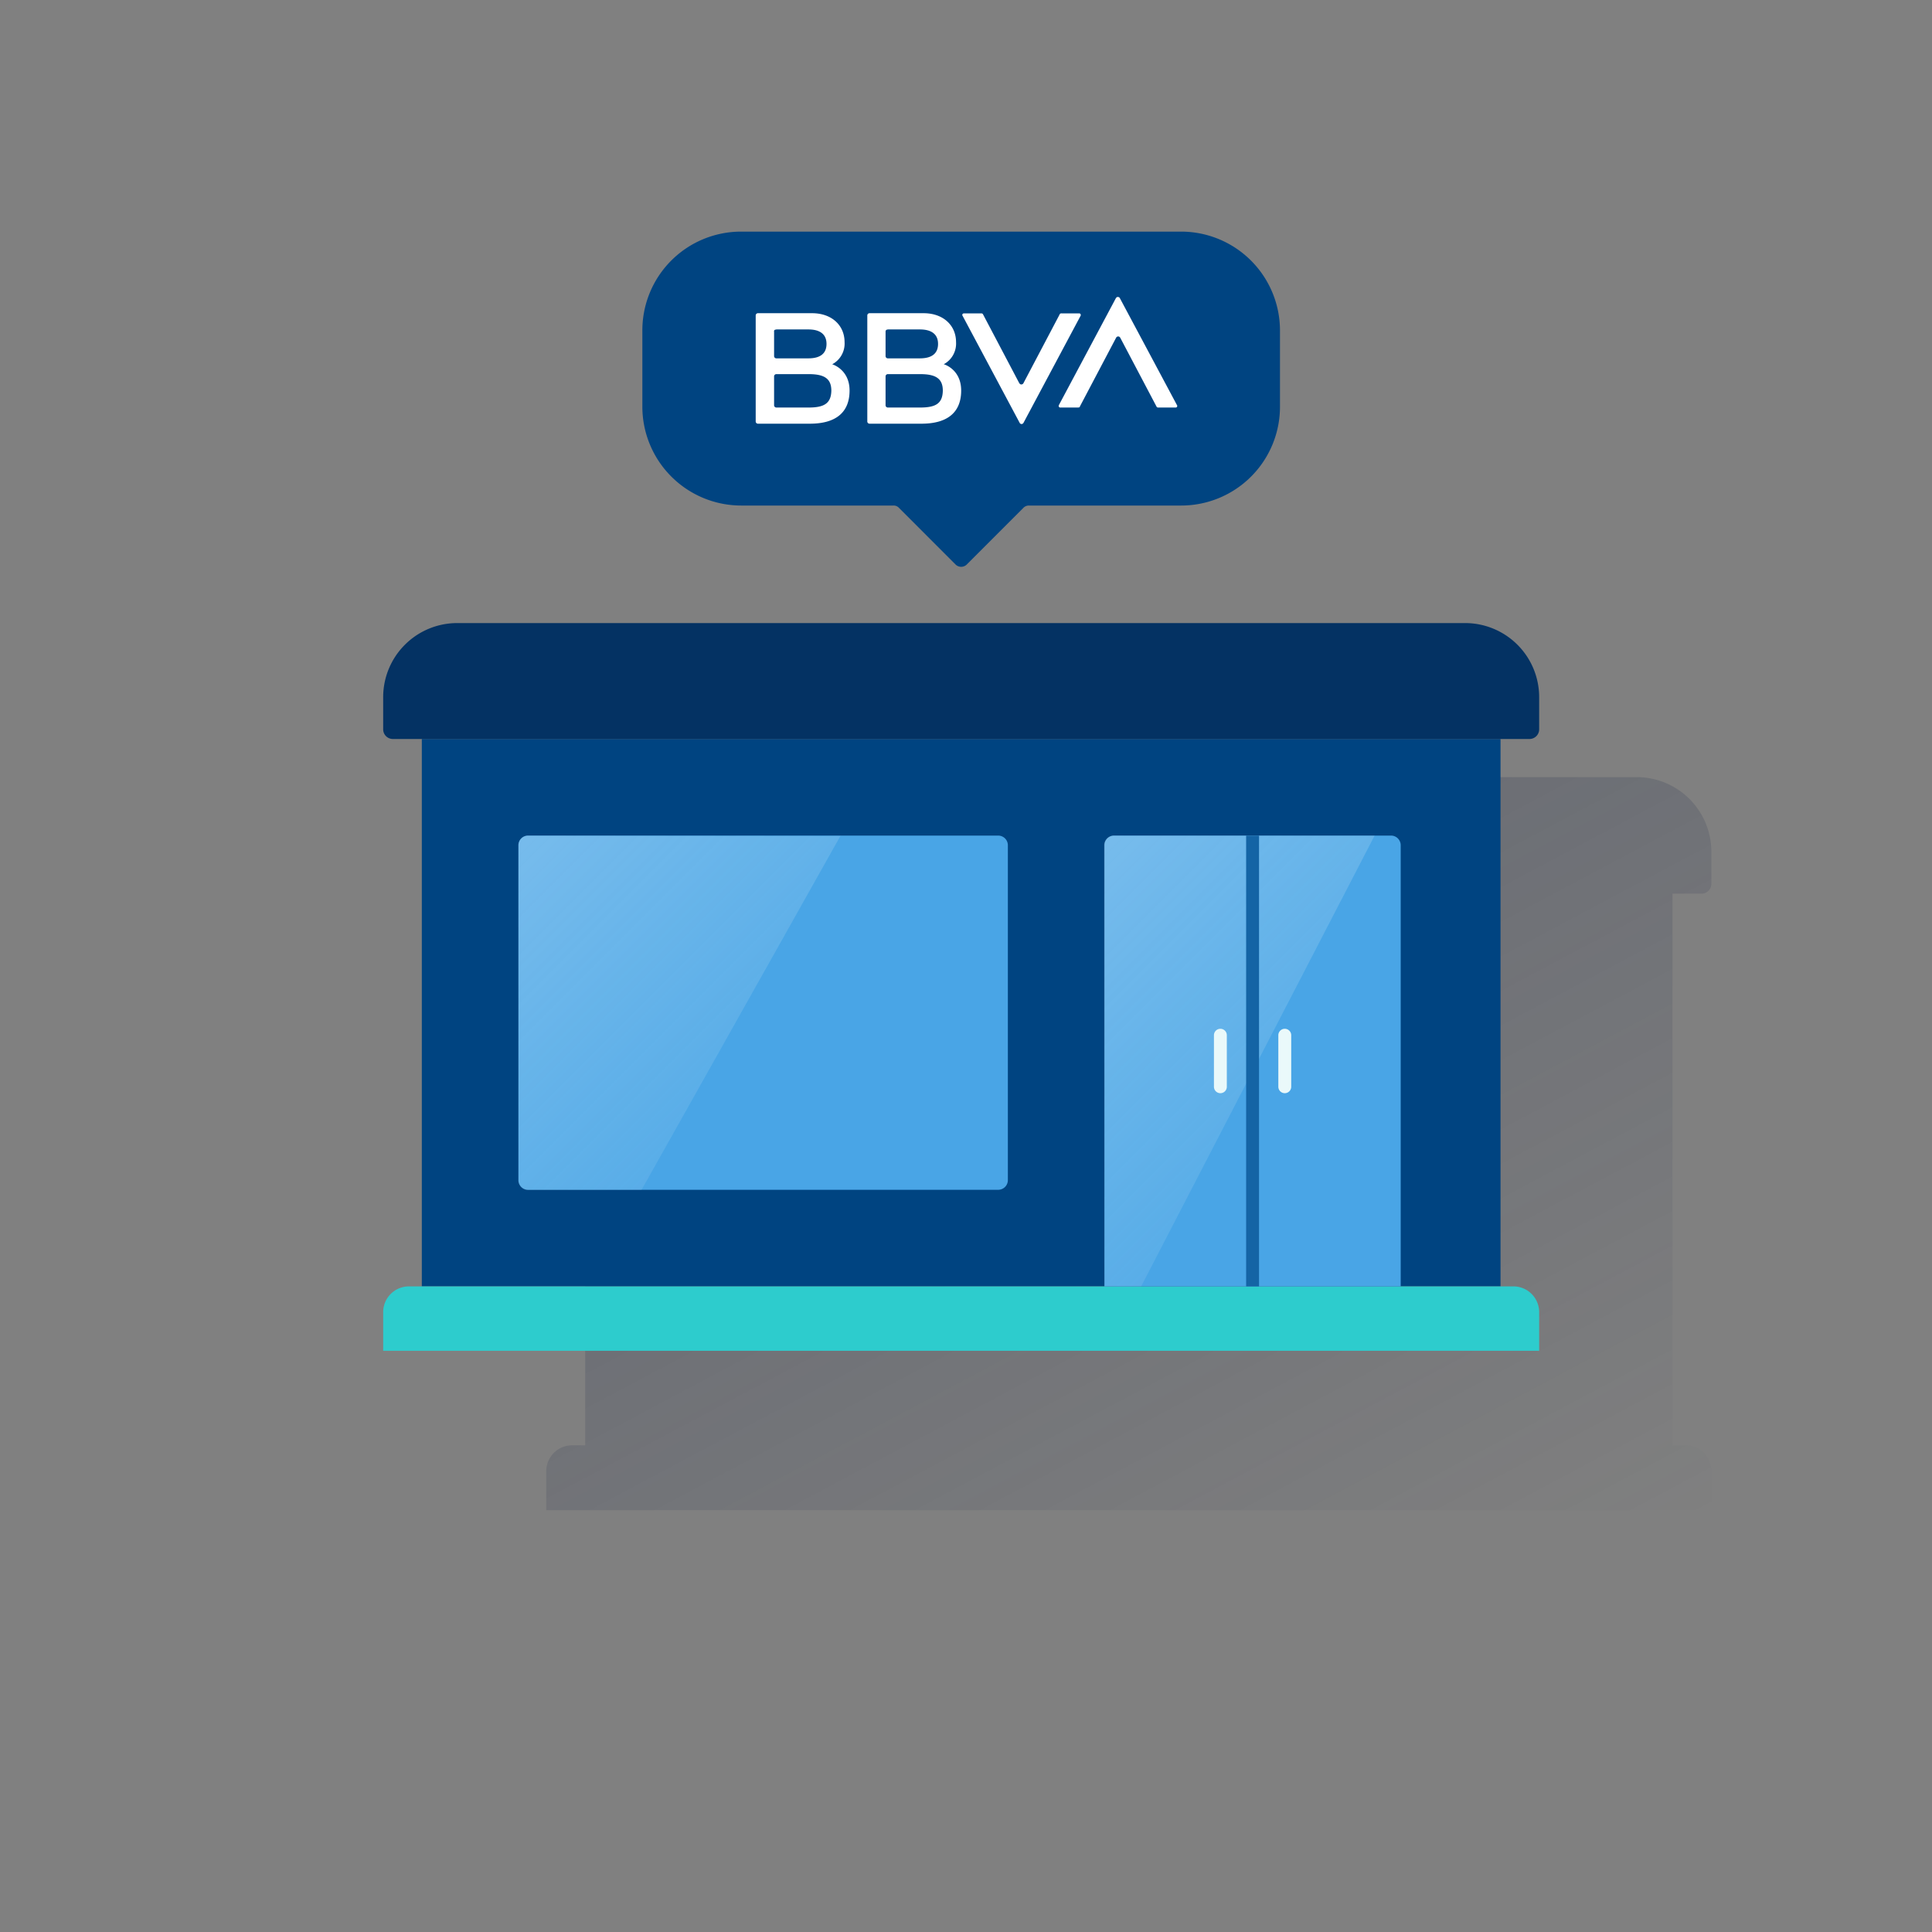 <svg id="Contenido" xmlns="http://www.w3.org/2000/svg" xmlns:xlink="http://www.w3.org/1999/xlink" viewBox="0 0 600 600"><rect x="0" y="0" width="600" height="600" fill="#808080" stroke="none"/><defs><style>.cls-1{fill:url(#Degradado_sin_nombre_6);}.cls-2{fill:#004481;}.cls-3{fill:#fff;}.cls-4{fill:#043263;}.cls-5{fill:#2dcccd;}.cls-6{fill:#49a5e6;}.cls-7,.cls-8{opacity:0.5;isolation:isolate;}.cls-7{fill:url(#Degradado_sin_nombre_2);}.cls-8{fill:url(#Degradado_sin_nombre_2-2);}.cls-9{fill:#1464a5;}.cls-10{fill:#eaf9fa;}.cls-11{fill:none;}</style><linearGradient id="Degradado_sin_nombre_6" x1="263.74" y1="198.52" x2="434.06" y2="518.83" gradientTransform="translate(0 2)" gradientUnits="userSpaceOnUse"><stop offset="0" stop-color="#192647"/><stop offset="0" stop-color="#192647" stop-opacity="0.3"/><stop offset="1" stop-color="#192647" stop-opacity="0"/></linearGradient><linearGradient id="Degradado_sin_nombre_2" x1="159.76" y1="260.49" x2="233.04" y2="333.76" gradientTransform="translate(0 2)" gradientUnits="userSpaceOnUse"><stop offset="0" stop-color="#fff" stop-opacity="0.5"/><stop offset="1" stop-color="#e8f7f8" stop-opacity="0.2"/><stop offset="1" stop-color="#fff" stop-opacity="0"/></linearGradient><linearGradient id="Degradado_sin_nombre_2-2" x1="329.76" y1="272.36" x2="404.65" y2="347.25" xlink:href="#Degradado_sin_nombre_2"/></defs><path class="cls-1" d="M528.47,277.54a3.07,3.07,0,0,0,3-3h0v-10a23.17,23.17,0,0,0-23.19-23.19H192.87a23.17,23.17,0,0,0-23.19,23.19v10a3.07,3.07,0,0,0,3,3h9.06V448.86h-4a8,8,0,0,0-8.08,8.08V469H531.5V456.94a8.05,8.05,0,0,0-8.09-8.08h-4V277.54Z"/><path class="cls-2" d="M366.81,71.93H230.19a30.67,30.67,0,0,0-30.7,30.7v23.68A30.72,30.72,0,0,0,230.19,157h47.28a2.22,2.22,0,0,1,1.72.73l17.55,17.56a2.47,2.47,0,0,0,3.52,0l17.55-17.56a2.35,2.35,0,0,1,1.72-.73h47.28a30.67,30.67,0,0,0,30.7-30.71V102.63A30.72,30.72,0,0,0,366.81,71.93Z"/><path class="cls-3" d="M329.08,97.65l-11.27,21.4a.74.74,0,0,1-1,.24l-.24-.24-11.27-21.4a.55.55,0,0,0-.57-.32h-5.39a.47.47,0,0,0-.49.49.29.29,0,0,0,.08.24l17.72,33.23a.66.66,0,0,0,.9.33c.08-.08.24-.16.32-.33l17.72-33.23a.51.51,0,0,0-.16-.65.3.3,0,0,0-.25-.08h-5.47a.59.59,0,0,0-.65.32"/><path class="cls-3" d="M335.37,126.23l11.27-21.39a.73.73,0,0,1,1-.25l.24.25,11.27,21.39a.54.54,0,0,0,.57.33h5.39a.47.47,0,0,0,.49-.49.32.32,0,0,0-.08-.25L347.78,92.59c-.16-.33-.49-.41-.9-.33a1.46,1.46,0,0,0-.33.33l-17.71,33.23a.51.51,0,0,0,.16.66.29.29,0,0,0,.24.08h5.47c.41,0,.66-.08.66-.33"/><path class="cls-3" d="M251.18,126.56H241.05a.71.71,0,0,1-.65-.65v-9.07a.71.71,0,0,1,.65-.65h10.13c4.82,0,7,1.39,7,5.14-.08,3.92-2.2,5.23-7,5.23m-10.13-24.25h10c3.67,0,5.63,1.55,5.63,4.49s-1.88,4.49-5.63,4.49h-10a.71.71,0,0,1-.65-.65h0V103c-.08-.41.17-.65.65-.65h0m17.4,10.78a7.29,7.29,0,0,0,3.84-6.86c0-5.39-4.17-9-10.05-9h-16.9a.7.7,0,0,0-.65.66h0v33a.7.7,0,0,0,.65.65h16.17c8.08,0,12.33-3.51,12.33-10.29,0-6.61-5.39-8.16-5.39-8.16"/><path class="cls-3" d="M285.8,126.56H275.68a.71.71,0,0,1-.66-.65h0v-9.07a.71.71,0,0,1,.66-.65H285.8c4.82,0,7,1.39,7,5.14-.08,3.92-2.12,5.23-7,5.23m-10.12-24.25h10c3.68,0,5.64,1.55,5.64,4.49s-1.88,4.49-5.64,4.49h-10a.71.71,0,0,1-.66-.65h0V103a.6.6,0,0,1,.66-.65h0m17.39,10.78a7.29,7.29,0,0,0,3.84-6.86c0-5.39-4.17-9-10.05-9H270a.7.7,0,0,0-.65.66h0v33a.7.7,0,0,0,.65.65h16.17c8.08,0,12.33-3.51,12.33-10.29,0-6.61-5.31-8.16-5.39-8.16"/><rect class="cls-2" x="131" y="229.5" width="335" height="170"/><path class="cls-4" d="M142,193.5H455a23,23,0,0,1,23,23v10a3,3,0,0,1-3,3H122a3,3,0,0,1-3-3v-10A23,23,0,0,1,142,193.5Z"/><path class="cls-5" d="M127,399.5H470a8,8,0,0,1,8,8v12H119v-12A8,8,0,0,1,127,399.5Z"/><path class="cls-6" d="M164,259.5H310a3,3,0,0,1,3,3v104a3,3,0,0,1-3,3H164a3,3,0,0,1-3-3v-104A3,3,0,0,1,164,259.5Z"/><path class="cls-7" d="M164,259.5a3,3,0,0,0-3,2.9V366.7a3,3,0,0,0,3,2.9h35.2l61.8-110Z"/><path class="cls-6" d="M346,259.5h86a3,3,0,0,1,3,3v137H343v-137A3,3,0,0,1,346,259.5Z"/><path class="cls-8" d="M345.9,259.5a3,3,0,0,0-3,3v137h11.5l72.5-140Z"/><rect class="cls-9" x="387" y="259.5" width="4" height="140"/><path class="cls-10" d="M379,339.5a2,2,0,0,1-2-2v-16a2,2,0,0,1,4,0v16A2,2,0,0,1,379,339.5Z"/><path class="cls-10" d="M399,339.5a2,2,0,0,1-2-2v-16a2,2,0,0,1,4,0v16A2,2,0,0,1,399,339.5Z"/><rect class="cls-11" width="600" height="600"/></svg>